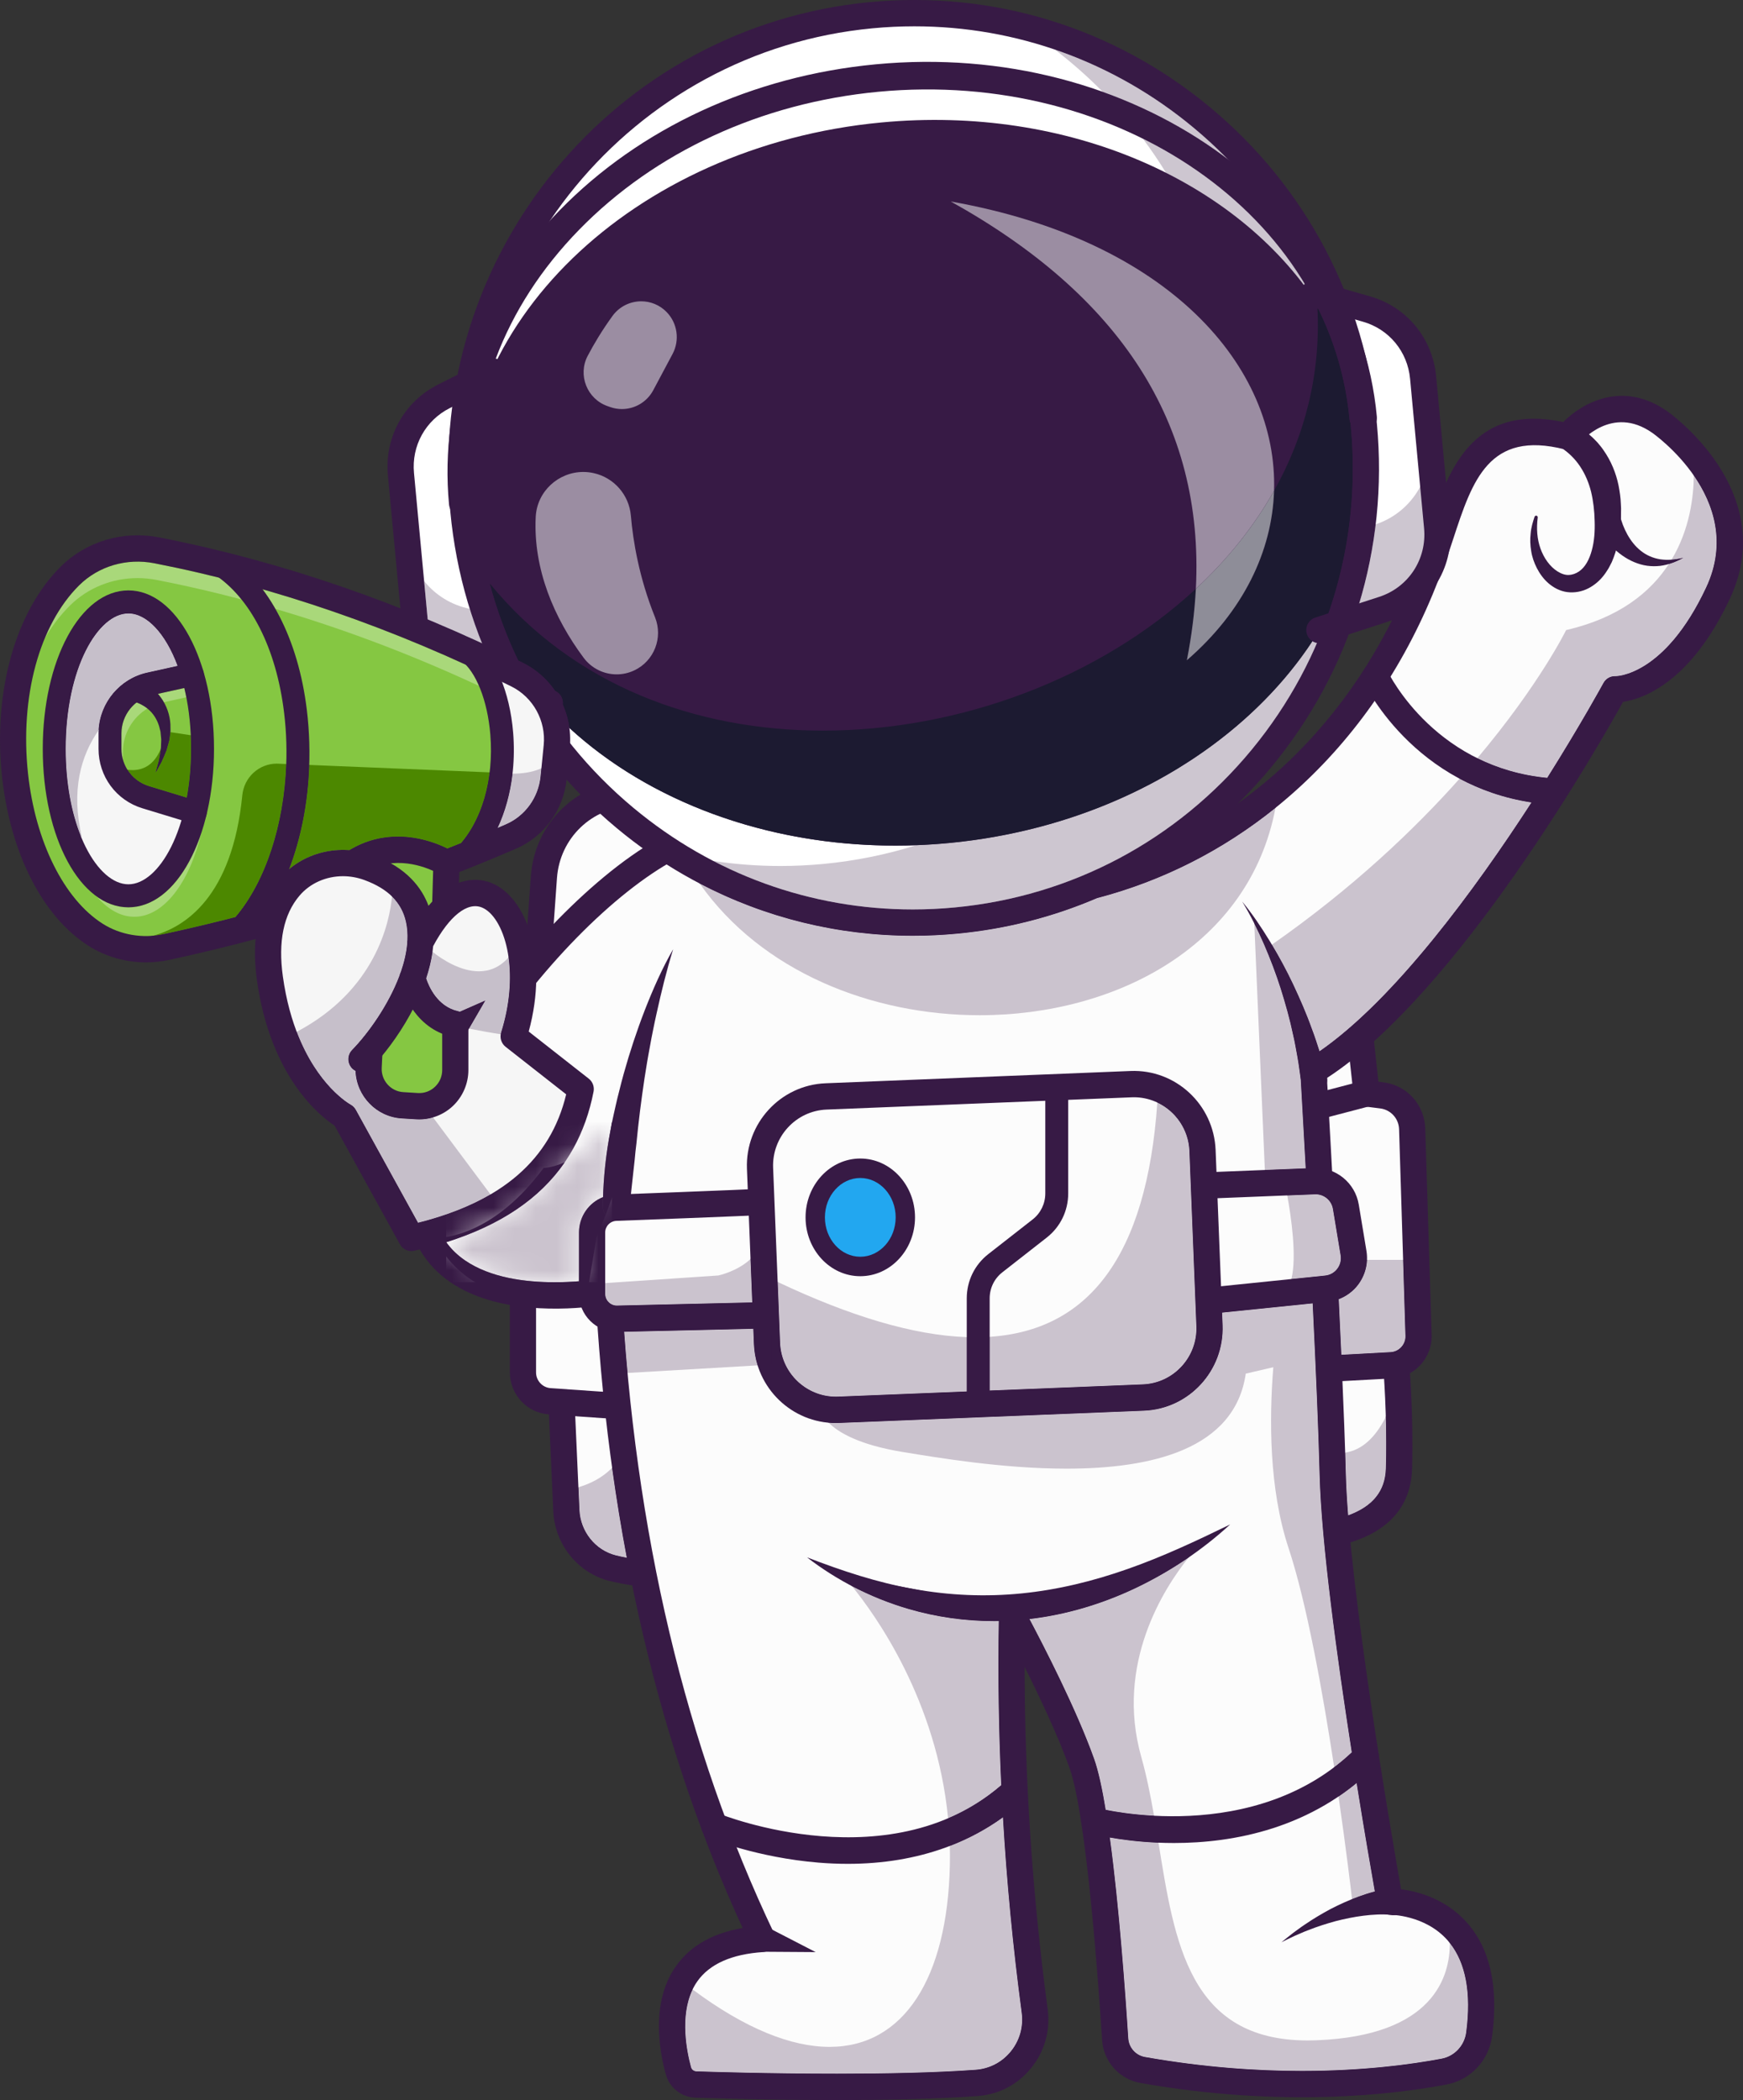 <svg width="83" height="100" viewBox="0 0 83 100" fill="none" xmlns="http://www.w3.org/2000/svg">
<rect x="0" y="0" width="83" height="100" fill="#333333" stroke="none"/>
<path d="M66.618 69.953C66.54 72.46 63.969 72.851 63.852 72.93C63.735 73.008 35.415 75.24 31.519 75.005C31.214 74.987 30.93 74.963 30.665 74.933C30.11 74.871 29.64 74.786 29.239 74.689C27.956 74.379 27.028 73.256 26.969 71.93L26.925 70.964L26.738 66.764L66.485 64.979C66.485 64.979 66.696 67.447 66.618 69.953Z" fill="#FCFCFC"/>
<path d="M32.279 75.649C31.956 75.649 31.687 75.643 31.481 75.631C30.554 75.575 29.728 75.457 29.024 75.282C27.517 74.905 26.416 73.538 26.346 71.958L26.116 66.793C26.101 66.447 26.367 66.154 26.711 66.138C27.049 66.122 27.346 66.391 27.361 66.736L27.591 71.902C27.637 72.932 28.35 73.822 29.325 74.065C29.954 74.223 30.705 74.329 31.556 74.38C35.258 74.604 61.956 72.543 63.689 72.321C63.729 72.308 63.771 72.296 63.821 72.282C65.247 71.879 65.958 71.111 65.995 69.934C66.07 67.495 65.867 65.056 65.865 65.032C65.835 64.687 66.09 64.384 66.432 64.354C66.778 64.326 67.078 64.581 67.107 64.925C67.115 65.027 67.319 67.459 67.24 69.973C67.203 71.19 66.637 72.788 64.158 73.489C64.124 73.498 64.097 73.505 64.079 73.511C64.081 73.511 64.086 73.509 64.093 73.507C63.873 73.585 63.199 73.639 59.347 73.945C56.21 74.194 52.492 74.472 49.146 74.71C42.923 75.152 35.262 75.649 32.279 75.649Z" fill="#371A45"/>
<path d="M32.662 37.697L29.391 37.775C27.57 37.818 26.079 39.247 25.949 41.074L25.312 50.022L24.902 61.597V65.353C24.902 66.076 25.46 66.676 26.178 66.726L29.805 66.977L66.255 65.012C66.998 64.972 67.573 64.343 67.55 63.595L67.246 53.754C67.221 52.938 66.608 52.262 65.802 52.16L65.073 52.069L64.474 46.576L45.621 45.201L42.59 41.096L32.662 37.697Z" fill="#FCFCFC"/>
<path d="M29.805 67.603C29.79 67.603 29.776 67.603 29.762 67.602L26.135 67.351C25.094 67.279 24.279 66.401 24.279 65.353V61.596C24.279 61.589 24.279 61.582 24.28 61.574L24.689 50C24.689 49.992 24.69 49.985 24.69 49.977L25.278 41.724C25.46 39.167 27.52 37.193 30.068 37.132L32.647 37.071C32.989 37.064 33.276 37.336 33.285 37.682C33.293 38.028 33.02 38.315 32.676 38.324L30.098 38.385C28.195 38.43 26.657 39.904 26.522 41.813L25.934 50.056L25.526 61.608V65.353C25.526 65.745 25.831 66.074 26.22 66.101L29.809 66.349L66.221 64.387C66.623 64.365 66.939 64.019 66.927 63.615L66.623 53.774C66.607 53.263 66.229 52.846 65.725 52.782L64.996 52.69C64.71 52.654 64.485 52.425 64.454 52.137L63.911 47.164L45.575 45.826C45.395 45.813 45.228 45.721 45.12 45.575L42.089 41.47C41.884 41.192 41.942 40.8 42.218 40.593C42.494 40.387 42.885 40.445 43.09 40.723L45.951 44.597L64.519 45.952C64.819 45.974 65.061 46.208 65.094 46.508L65.639 51.508L65.88 51.539C66.997 51.679 67.834 52.603 67.869 53.735L68.173 63.576C68.206 64.655 67.361 65.581 66.288 65.638L29.838 67.603C29.827 67.603 29.816 67.603 29.805 67.603Z" fill="#371A45"/>
<path d="M81.81 28.244C79.59 32.982 76.902 32.826 76.902 32.826C76.902 32.826 69.259 46.925 62.543 50.998C62.543 50.998 63.306 64.079 63.462 70.188C63.609 75.922 65.882 88.83 66.161 90.397C66.18 90.5 66.189 90.554 66.189 90.554C66.189 90.554 67.682 90.527 68.918 91.52C69.963 92.358 70.823 93.928 70.438 96.859C70.32 97.757 69.648 98.481 68.763 98.648C66.379 99.098 61.128 99.752 54.417 98.57C53.694 98.443 53.15 97.837 53.103 97.1C52.91 94.064 52.344 86.308 51.516 83.974C50.543 81.233 48.472 77.39 48.218 76.92C48.201 76.888 48.192 76.873 48.192 76.873C48.19 76.97 48.189 77.066 48.187 77.163C48.075 83.451 48.455 89.647 49.272 95.761C49.502 97.49 48.239 99.058 46.507 99.185C42.425 99.485 36.056 99.362 33.138 99.262C32.745 99.25 32.407 98.982 32.303 98.601C32.043 97.644 31.707 95.795 32.476 94.349C33.029 93.305 34.157 92.47 36.298 92.329C32.06 83.44 29.598 73.168 28.974 61.467C28.974 61.467 20.923 63.06 19.988 57.656C19.053 52.251 28.558 40.58 34.012 39.562C36.446 39.108 40.29 39.581 43.801 40.245C48.154 41.067 51.994 42.183 51.994 42.183C55.129 41.376 58.087 39.877 60.665 37.724C63.729 35.171 66.259 31.696 67.922 27.369C69.254 24.288 69.494 19.485 74.655 20.79C74.655 20.79 76.578 18.387 79.018 20.085C79.018 20.085 79.786 20.61 80.589 21.532V21.534C81.835 22.967 83.161 25.361 81.81 28.244Z" fill="#FCFCFC"/>
<path d="M28.973 60.841C29.111 60.841 29.246 60.887 29.357 60.973C29.499 61.085 29.586 61.253 29.596 61.434C30.209 72.931 32.653 83.234 36.859 92.058C36.949 92.246 36.94 92.466 36.835 92.645C36.731 92.825 36.545 92.941 36.338 92.954C34.845 93.053 33.793 93.52 33.209 94.344C32.283 95.652 32.687 97.641 32.903 98.436C32.935 98.551 33.038 98.632 33.16 98.636C34.017 98.666 41.68 98.911 46.461 98.561C47.124 98.512 47.72 98.2 48.14 97.681C48.56 97.161 48.742 96.509 48.654 95.844C47.809 89.515 47.444 83.127 47.569 76.86C47.574 76.576 47.769 76.332 48.043 76.264C48.317 76.196 48.602 76.322 48.738 76.57C48.832 76.743 51.059 80.826 52.103 83.763C52.953 86.157 53.521 93.86 53.725 97.061C53.754 97.508 54.083 97.875 54.524 97.953C61.071 99.107 66.183 98.498 68.648 98.032C69.266 97.915 69.737 97.411 69.82 96.777C70.076 94.829 69.778 93.355 68.934 92.396C67.861 91.177 66.204 91.176 66.197 91.18H66.192C65.891 91.18 65.63 90.964 65.576 90.665C65.47 90.082 62.994 76.292 62.839 70.204C62.685 64.175 61.928 51.165 61.921 51.035C61.907 50.802 62.023 50.581 62.221 50.461C68.718 46.522 76.279 32.665 76.354 32.526C76.47 32.313 76.694 32.186 76.938 32.2C76.938 32.2 79.259 32.218 81.246 27.977C83.217 23.771 78.714 20.634 78.668 20.603C76.771 19.284 75.3 20.986 75.139 21.184C74.986 21.372 74.737 21.456 74.503 21.397C70.9 20.486 70.115 22.877 69.206 25.647C68.989 26.307 68.765 26.99 68.499 27.607C65.52 35.351 59.561 40.884 52.149 42.789C52.041 42.817 51.928 42.815 51.821 42.784C51.697 42.748 39.371 39.199 34.126 40.178C31.73 40.625 28.184 43.442 25.092 47.354C21.975 51.297 20.213 55.298 20.602 57.548C20.788 58.621 21.288 59.426 22.132 60.01C24.539 61.675 28.811 60.861 28.854 60.853C28.893 60.845 28.933 60.841 28.973 60.841ZM39.845 100C36.545 100 33.629 99.906 33.117 99.889C32.447 99.866 31.878 99.415 31.701 98.767C31.374 97.566 31.002 95.299 32.194 93.618C32.871 92.661 33.935 92.055 35.364 91.808C31.396 83.192 29.052 73.236 28.39 62.192C26.953 62.373 23.646 62.577 21.428 61.044C20.308 60.27 19.617 59.166 19.374 57.763C18.913 55.097 20.686 50.914 24.116 46.574C26.717 43.283 30.653 39.552 33.898 38.946C39.154 37.964 50.434 41.087 52.002 41.533C58.947 39.689 64.532 34.454 67.341 27.144C67.344 27.136 67.347 27.128 67.351 27.12C67.596 26.552 67.803 25.922 68.022 25.254C68.915 22.536 70.019 19.17 74.439 20.096C75.375 19.155 77.291 18.122 79.373 19.569C79.423 19.603 84.793 23.347 82.374 28.51C80.494 32.523 78.215 33.283 77.286 33.423C76.132 35.505 69.416 47.293 63.187 51.333C63.312 53.512 63.946 64.699 64.085 70.172C64.222 75.537 66.272 87.434 66.718 89.964C67.462 90.059 68.825 90.391 69.855 91.552C70.958 92.794 71.362 94.608 71.056 96.941C70.902 98.113 70.027 99.046 68.878 99.263C66.331 99.745 61.05 100.375 54.309 99.188C53.299 99.01 52.547 98.168 52.481 97.141C52.324 94.685 51.749 86.493 50.929 84.185C50.393 82.677 49.508 80.806 48.791 79.377C48.796 84.777 49.164 90.249 49.889 95.678C50.024 96.688 49.746 97.68 49.107 98.471C48.469 99.261 47.562 99.737 46.552 99.81C44.575 99.956 42.119 100 39.845 100Z" fill="#371A45"/>
<path d="M23.485 17.69L21.136 18.875C19.76 19.569 18.949 21.041 19.093 22.581L19.76 29.704C19.924 31.456 21.277 32.858 23.015 33.076L26.179 33.472L23.485 17.69Z" fill="white"/>
<path d="M62.543 13.993L65.071 14.716C66.552 15.139 67.622 16.433 67.766 17.974L68.433 25.096C68.597 26.848 67.528 28.48 65.862 29.02L62.827 30.003L62.543 13.993Z" fill="white"/>
<path d="M22.95 30.628C22.091 30.231 21.23 29.853 20.366 29.494L20.196 27.669C20.733 28.337 21.494 28.815 22.368 28.99C22.541 29.545 22.735 30.091 22.95 30.628Z" fill="#CDC6D0"/>
<path d="M64.493 29.463L65.862 29.02C66.173 28.919 66.463 28.78 66.728 28.61L66.728 28.61C66.463 28.78 66.173 28.919 65.861 29.02L64.493 29.463Z" fill="#BB96D0"/>
<path d="M66.728 28.61L66.729 28.609C66.921 28.485 67.101 28.345 67.266 28.189C67.101 28.345 66.921 28.486 66.728 28.61Z" fill="#371A45"/>
<path d="M64.493 29.463C64.986 28.009 65.327 26.503 65.51 24.968C67.161 24.419 68.216 22.796 68.053 21.053L68.432 25.096C68.543 26.283 68.089 27.415 67.266 28.19C67.101 28.345 66.921 28.485 66.728 28.61C66.463 28.78 66.173 28.919 65.862 29.02L64.493 29.463Z" fill="#CDC6D0"/>
<path d="M64.946 20.25C66.061 32.155 57.366 42.714 45.524 43.835C33.683 44.956 23.18 36.214 22.065 24.309C20.95 12.404 29.645 1.845 41.487 0.724C53.328 -0.397 63.831 8.345 64.946 20.25Z" fill="white"/>
<path d="M43.47 43.306C43.469 43.306 43.469 43.306 43.468 43.306C40.136 43.306 36.896 42.513 33.966 40.997C35.011 41.156 36.077 41.237 37.159 41.237C37.835 41.237 38.517 41.205 39.204 41.14C40.739 40.995 42.221 40.691 43.636 40.246C44.147 40.227 44.662 40.193 45.179 40.144C53.346 39.37 60.103 35.045 63.219 29.327C62.41 31.613 61.199 33.762 59.614 35.687C56.052 40.013 51.028 42.685 45.466 43.211C44.798 43.275 44.133 43.306 43.47 43.306ZM62.419 14.02C60.748 11.642 58.37 9.659 55.524 8.227C55.181 7.668 54.813 7.127 54.423 6.604C57.88 8.32 60.687 10.891 62.419 14.02ZM58.435 7.554C56.687 6.23 54.685 5.151 52.507 4.371C51.796 3.648 51.036 2.977 50.233 2.361C52.612 3.174 54.848 4.426 56.842 6.085C57.401 6.55 57.932 7.041 58.435 7.554Z" fill="#CDC6D0"/>
<path d="M65.013 20.957C65.9 30.432 57.021 39.023 45.179 40.144C34.382 41.166 24.851 35.627 22.583 27.457C22.362 26.668 22.21 25.853 22.131 25.016C21.244 15.541 30.123 6.953 41.965 5.832C50.864 4.99 58.901 8.604 62.724 14.472L62.725 14.474C63.99 16.416 64.792 18.604 65.013 20.957Z" fill="#371A45"/>
<path d="M42.622 40.265C36.461 40.265 30.895 38.138 27.114 34.664C27.062 34.277 26.954 33.903 26.798 33.551C26.798 33.55 26.798 33.55 26.798 33.55C26.832 33.27 26.678 33.011 26.435 32.901C26.053 32.343 25.532 31.877 24.906 31.566C24.829 31.528 24.753 31.49 24.676 31.452C24.111 30.278 23.655 29.049 23.316 27.777C27.3 32.657 33.178 34.791 39.186 34.791C45.703 34.791 52.372 32.281 56.946 28.038C56.89 29.136 56.748 30.269 56.518 31.439C59.199 29.118 60.577 26.26 60.669 23.371C62.125 20.778 62.901 17.83 62.733 14.618C63.556 16.269 64.085 18.063 64.263 19.962C64.269 20.029 64.286 20.093 64.311 20.153C64.316 20.205 64.321 20.257 64.326 20.308C64.616 23.412 64.23 26.476 63.22 29.327C60.103 35.045 53.346 39.37 45.179 40.144C44.662 40.193 44.147 40.227 43.636 40.246C43.297 40.259 42.958 40.265 42.622 40.265Z" fill="#1C1A31"/>
<path d="M43.543 1.253C42.88 1.253 42.214 1.284 41.545 1.348C30.065 2.435 21.605 12.709 22.685 24.251C23.209 29.842 25.867 34.893 30.17 38.474C33.955 41.625 38.615 43.306 43.468 43.306C44.131 43.306 44.797 43.275 45.466 43.211C51.027 42.685 56.051 40.013 59.614 35.687C63.176 31.361 64.849 25.9 64.326 20.308C63.802 14.717 61.144 9.666 56.841 6.085C53.056 2.934 48.395 1.253 43.543 1.253ZM43.466 44.559C38.324 44.559 33.386 42.778 29.375 39.439C24.816 35.645 21.999 30.292 21.444 24.368C20.299 12.138 29.264 1.252 41.428 0.1C47.321 -0.457 53.077 1.325 57.636 5.12C62.195 8.914 65.012 14.267 65.567 20.191C66.121 26.116 64.348 31.902 60.574 36.486C56.8 41.07 51.475 43.901 45.583 44.459C44.874 44.526 44.168 44.559 43.466 44.559Z" fill="#371A45"/>
<path d="M22.031 24.616C21.698 24.616 21.413 24.361 21.382 24.021C20.908 18.96 22.775 13.99 26.639 10.026C30.474 6.092 35.825 3.619 41.706 3.062C53.882 1.909 64.589 9.435 65.564 19.838C65.597 20.199 65.334 20.52 64.975 20.554C64.617 20.588 64.297 20.323 64.263 19.962C63.356 10.279 53.296 3.286 41.828 4.37C36.255 4.898 31.192 7.233 27.572 10.946C23.982 14.629 22.245 19.229 22.683 23.898C22.716 24.259 22.453 24.579 22.093 24.613C22.073 24.615 22.052 24.616 22.031 24.616Z" fill="#371A45"/>
<path d="M26.18 34.099C26.154 34.099 26.128 34.097 26.102 34.094L22.937 33.698C20.894 33.441 19.332 31.823 19.14 29.762L18.472 22.64C18.303 20.828 19.239 19.13 20.856 18.314L23.206 17.13C23.513 16.974 23.888 17.1 24.042 17.409C24.196 17.719 24.072 18.095 23.764 18.25L21.415 19.435C20.261 20.017 19.592 21.229 19.714 22.522L20.381 29.645C20.518 31.116 21.633 32.271 23.092 32.454L26.256 32.851C26.598 32.893 26.84 33.207 26.797 33.55C26.758 33.867 26.49 34.099 26.18 34.099Z" fill="#371A45"/>
<path d="M62.827 30.63C62.563 30.63 62.319 30.461 62.234 30.195C62.128 29.866 62.308 29.513 62.636 29.407L65.671 28.423C67.07 27.97 67.951 26.626 67.813 25.155L67.146 18.032C67.025 16.739 66.144 15.674 64.901 15.319L62.373 14.596C62.042 14.501 61.85 14.155 61.944 13.821C62.038 13.488 62.382 13.295 62.714 13.39L65.242 14.113C66.983 14.611 68.217 16.103 68.387 17.915L69.054 25.037C69.247 27.098 68.013 28.981 66.053 29.616L63.018 30.6C62.955 30.62 62.89 30.63 62.827 30.63Z" fill="#371A45"/>
<path d="M56.946 28.038C57.351 20.111 53.276 14.041 45.275 9.595C55.676 11.436 60.856 17.467 60.669 23.37C59.702 25.091 58.434 26.657 56.946 28.038Z" fill="#9B8DA2"/>
<path d="M56.518 31.439C56.747 30.269 56.889 29.136 56.946 28.038C58.434 26.657 59.702 25.091 60.669 23.37C60.577 26.259 59.199 29.118 56.518 31.439Z" fill="#8E8D98"/>
<path d="M29.365 32.112C28.762 32.112 28.173 31.833 27.792 31.322C26.382 29.429 25.388 27.097 25.51 24.618C25.571 23.388 26.601 22.474 27.774 22.474C27.936 22.474 28.1 22.491 28.266 22.528C29.234 22.741 29.956 23.561 30.041 24.554C30.144 25.757 30.43 27.504 31.192 29.395C31.583 30.367 31.148 31.477 30.204 31.923C29.934 32.05 29.648 32.112 29.365 32.112Z" fill="#9B8DA2"/>
<path d="M29.614 19.479C29.428 19.479 29.24 19.448 29.055 19.383L28.928 19.338C27.955 18.995 27.503 17.863 27.985 16.946C28.275 16.393 28.66 15.745 29.162 15.051C29.497 14.587 30.015 14.348 30.535 14.348C30.971 14.348 31.41 14.516 31.745 14.86C32.262 15.392 32.376 16.199 32.027 16.855L31.108 18.58C30.806 19.146 30.224 19.479 29.614 19.479Z" fill="#9B8DA2"/>
<path d="M26.511 35.541L26.459 36.068L26.364 37.029C26.243 38.263 25.47 39.341 24.337 39.831C23.611 40.146 22.882 40.45 22.151 40.743C18.634 42.156 15.053 43.328 11.415 44.268C10.258 44.567 9.096 44.843 7.929 45.095C7.285 45.234 6.623 45.236 5.991 45.098C5.486 44.992 5 44.797 4.555 44.515C0.062 41.664 -0.89 31.616 3.326 27.43C4.411 26.353 5.967 25.914 7.465 26.207C8.473 26.404 9.478 26.625 10.477 26.873C14.486 27.863 18.417 29.251 22.277 31.008L22.279 31.01C23.066 31.366 23.849 31.738 24.63 32.127C25.901 32.76 26.651 34.121 26.511 35.541Z" fill="#85C742"/>
<path d="M22.811 32.663C22.634 32.581 22.456 32.5 22.279 32.42L22.277 32.418C19.267 31.048 16.214 29.902 13.114 28.994C12.925 28.663 12.722 28.352 12.505 28.062C15.743 28.988 18.978 30.188 22.181 31.653C22.419 31.901 22.632 32.247 22.811 32.663ZM2.131 30.398C2.544 29.402 3.093 28.542 3.764 27.877C4.502 27.143 5.505 26.744 6.551 26.744C6.814 26.744 7.081 26.77 7.346 26.821C8.374 27.022 9.403 27.251 10.433 27.508C10.818 27.792 11.174 28.14 11.499 28.544C11.159 28.454 10.818 28.367 10.477 28.283C9.478 28.035 8.473 27.814 7.465 27.617C7.161 27.557 6.855 27.528 6.551 27.528C5.355 27.528 4.191 27.981 3.326 28.84C2.867 29.296 2.47 29.821 2.131 30.398Z" fill="white" fill-opacity="0.3"/>
<path d="M26.511 35.541L26.364 37.029C26.243 38.263 25.47 39.341 24.337 39.831C23.611 40.146 22.882 40.45 22.151 40.743C24.826 37.992 24.145 32.392 22.279 31.01C23.066 31.366 23.849 31.738 24.63 32.127C25.901 32.76 26.651 34.121 26.511 35.541Z" fill="#F6F6F6"/>
<path d="M4.888 43.985C5.73 44.52 6.791 44.701 7.799 44.483C13.4 43.272 18.881 41.513 24.091 39.256C25.011 38.858 25.645 37.981 25.744 36.967L25.891 35.479C26.005 34.324 25.387 33.203 24.353 32.689C18.753 29.904 13.031 27.93 7.346 26.821C6.028 26.564 4.688 26.959 3.764 27.877C1.872 29.755 0.941 33.187 1.334 36.833C1.684 40.076 3.046 42.816 4.888 43.985ZM6.956 45.826C5.987 45.826 5.03 45.557 4.223 45.045C2.034 43.656 0.491 40.637 0.095 36.968C-0.338 32.951 0.732 29.125 2.888 26.985C4.105 25.776 5.861 25.255 7.584 25.591C13.378 26.721 19.206 28.731 24.906 31.566C26.402 32.31 27.296 33.932 27.132 35.603L26.985 37.09C26.84 38.557 25.92 39.829 24.584 40.408C19.3 42.696 13.741 44.48 8.061 45.708C7.696 45.787 7.325 45.826 6.956 45.826Z" fill="#371A45"/>
<path d="M11.415 44.817C11.281 44.817 11.147 44.768 11.041 44.668C10.822 44.461 10.811 44.114 11.017 43.893C12.989 41.78 13.997 37.775 13.527 33.927C13.155 30.874 11.935 28.471 10.181 27.333C9.928 27.169 9.855 26.829 10.019 26.575C10.182 26.32 10.519 26.248 10.773 26.412C12.799 27.726 14.198 30.417 14.61 33.794C15.125 38.011 14.027 42.27 11.812 44.644C11.705 44.759 11.56 44.817 11.415 44.817Z" fill="#371A45"/>
<path d="M16.794 41.127C18.976 39.663 21.26 41.096 21.26 41.096L21.199 43.203L20.092 43.896L16.794 41.127Z" fill="#85C742"/>
<path d="M9.645 35.659C9.645 39.524 8.064 42.657 6.114 42.657C4.163 42.657 2.582 39.524 2.582 35.659C2.582 31.795 4.163 28.662 6.114 28.662C8.064 28.662 9.645 31.795 9.645 35.659Z" fill="#F6F6F6"/>
<path d="M6.397 43.655C5.745 43.655 5.134 43.305 4.61 42.693C5.073 43.024 5.58 43.205 6.114 43.205C7.601 43.205 8.878 41.804 9.589 39.66C9.022 42.022 7.806 43.655 6.397 43.655Z" fill="white" fill-opacity="0.3"/>
<path d="M22.151 41.292C22.014 41.292 21.876 41.24 21.77 41.136C21.555 40.924 21.551 40.577 21.762 40.361C22.933 39.155 23.527 37.139 23.348 34.969C23.215 33.357 22.667 31.975 21.951 31.448C21.709 31.27 21.655 30.927 21.834 30.682C22.011 30.438 22.352 30.385 22.596 30.564C23.57 31.281 24.275 32.934 24.435 34.879C24.639 37.361 23.931 39.697 22.541 41.127C22.435 41.237 22.293 41.292 22.151 41.292Z" fill="#371A45"/>
<path d="M9.159 32.116L7.122 32.566C6.021 32.809 5.237 33.789 5.237 34.922V35.657C5.237 36.72 5.929 37.657 6.941 37.965L9.3 38.683L9.159 32.116Z" fill="#85C742"/>
<path d="M5.852 36.167C5.807 36.005 5.782 35.833 5.782 35.657V34.922C5.782 34.336 6.062 33.796 6.503 33.45C6.555 33.469 6.606 33.492 6.658 33.514C6.784 33.577 6.911 33.648 7.02 33.739C6.311 34.166 5.852 34.943 5.852 35.81V36.167ZM7.805 33.439C7.762 33.364 7.715 33.291 7.664 33.221C7.62 33.157 7.572 33.097 7.521 33.039L8.777 32.762C8.811 32.905 8.843 33.052 8.873 33.203L7.805 33.439Z" fill="white" fill-opacity="0.3"/>
<path d="M6.114 29.21C4.671 29.21 3.127 31.802 3.127 35.659C3.127 39.517 4.671 42.109 6.114 42.109C7.556 42.109 9.1 39.517 9.1 35.659C9.1 31.802 7.556 29.21 6.114 29.21ZM6.114 43.205C3.827 43.205 2.036 39.891 2.036 35.659C2.036 31.428 3.827 28.114 6.114 28.114C8.4 28.114 10.191 31.428 10.191 35.659C10.191 39.891 8.4 43.205 6.114 43.205Z" fill="#371A45"/>
<path d="M9.3 39.232C9.248 39.232 9.195 39.224 9.142 39.208L6.784 38.49C5.532 38.11 4.692 36.971 4.692 35.657V34.922C4.692 33.543 5.665 32.327 7.005 32.031L9.043 31.581C9.338 31.515 9.628 31.703 9.692 31.999C9.757 32.294 9.571 32.587 9.277 32.652L7.239 33.102C6.395 33.288 5.783 34.054 5.783 34.922V35.657C5.783 36.484 6.312 37.201 7.1 37.441L9.458 38.158C9.746 38.246 9.909 38.552 9.822 38.842C9.751 39.079 9.534 39.232 9.3 39.232Z" fill="#371A45"/>
<path d="M6.546 32.33C6.593 32.346 6.621 32.36 6.65 32.373C6.68 32.387 6.709 32.401 6.735 32.416C6.789 32.445 6.843 32.474 6.892 32.507C6.994 32.568 7.088 32.64 7.181 32.711C7.361 32.863 7.529 33.028 7.664 33.221C7.941 33.6 8.091 34.056 8.115 34.492C8.117 34.602 8.12 34.71 8.119 34.817L8.077 35.132C8.068 35.237 8.038 35.336 8.01 35.435L7.927 35.73C7.848 35.917 7.775 36.104 7.691 36.283L7.406 36.801L7.563 36.236C7.602 36.047 7.629 35.855 7.661 35.669L7.672 35.386C7.677 35.292 7.683 35.2 7.668 35.109L7.642 34.839L7.577 34.583C7.476 34.25 7.294 33.97 7.053 33.768C6.936 33.663 6.797 33.584 6.658 33.514C6.586 33.483 6.515 33.451 6.442 33.429C6.405 33.416 6.369 33.408 6.334 33.399C6.316 33.394 6.299 33.39 6.283 33.388C6.267 33.385 6.249 33.382 6.25 33.384L6.546 32.33Z" fill="#371A45"/>
<path d="M21.199 43.83C21.193 43.83 21.186 43.83 21.18 43.83C20.836 43.819 20.566 43.531 20.576 43.185L20.625 41.47C20.006 41.186 18.545 40.706 17.14 41.648C16.853 41.84 16.466 41.763 16.276 41.475C16.084 41.187 16.162 40.798 16.448 40.606C18.936 38.937 21.483 40.497 21.59 40.565C21.778 40.683 21.889 40.892 21.883 41.115L21.822 43.221C21.811 43.561 21.535 43.83 21.199 43.83Z" fill="#371A45"/>
<path d="M3.9 39.875C3.9 39.875 3.883 39.86 3.853 39.828C3.413 38.743 3.127 37.318 3.127 35.659C3.127 31.802 4.671 29.21 6.114 29.21C6.977 29.21 7.876 30.138 8.459 31.709L7.005 32.03C5.714 32.316 4.763 33.455 4.696 34.772C3.849 35.985 3.372 37.643 3.9 39.875Z" fill="#C6BFCA"/>
<path d="M3.853 39.828C3.486 39.441 1.159 36.63 3.898 30.212C3.898 30.212 4.75 28.73 6.041 28.73C6.9 28.73 7.953 29.387 9.077 31.574C9.066 31.576 9.054 31.578 9.042 31.581L8.459 31.709C7.876 30.138 6.977 29.21 6.114 29.21C4.671 29.21 3.127 31.802 3.127 35.659C3.127 37.318 3.413 38.743 3.853 39.828Z" fill="#371A45"/>
<path d="M4.696 34.772C4.763 33.455 5.713 32.316 7.005 32.031L8.459 31.709L9.042 31.581C9.054 31.578 9.066 31.576 9.077 31.574C9.112 31.642 9.147 31.711 9.182 31.782C9.182 31.782 8.222 32.017 7.104 32.652C7.036 32.601 6.966 32.551 6.892 32.507C6.843 32.474 6.789 32.445 6.735 32.416C6.709 32.401 6.68 32.387 6.65 32.373C6.621 32.36 6.593 32.346 6.546 32.33L6.313 33.159C5.732 33.578 5.159 34.108 4.696 34.772Z" fill="#371A45"/>
<path d="M6.313 33.159L6.546 32.329C6.593 32.346 6.621 32.36 6.65 32.373C6.68 32.387 6.709 32.401 6.735 32.416C6.789 32.445 6.843 32.474 6.892 32.506C6.966 32.551 7.036 32.601 7.104 32.652C6.845 32.799 6.578 32.967 6.313 33.159Z" fill="#371A45"/>
<path d="M7.288 44.559C8.802 44.149 11.06 42.717 11.538 37.87C11.623 37.014 12.332 36.363 13.179 36.363C13.202 36.363 13.225 36.364 13.247 36.365L13.632 36.381C13.53 39.262 12.65 41.985 11.214 43.673C10.081 43.965 8.943 44.235 7.799 44.483C7.629 44.519 7.459 44.545 7.288 44.559ZM13.766 41.388C14.335 39.899 14.668 38.195 14.726 36.425L23.316 36.779C23.154 38.112 22.682 39.297 21.955 40.148C21.738 40.235 21.52 40.322 21.302 40.407C20.87 40.192 19.998 39.838 18.947 39.838C18.234 39.838 17.438 40.001 16.642 40.482C16.54 40.474 16.437 40.471 16.335 40.471C15.393 40.471 14.479 40.791 13.766 41.388Z" fill="#4C8800"/>
<path d="M6.947 45.201C6.625 45.201 6.304 45.167 5.991 45.098L5.882 44.705C5.882 44.705 5.977 44.717 6.143 44.717C6.393 44.717 6.802 44.69 7.287 44.559C7.459 44.545 7.629 44.519 7.799 44.483C8.942 44.235 10.081 43.965 11.213 43.673C11.149 43.748 11.084 43.822 11.017 43.894C10.885 44.035 10.842 44.228 10.886 44.403C9.904 44.651 8.918 44.882 7.929 45.095C7.605 45.165 7.275 45.201 6.947 45.201ZM21.628 40.59C21.615 40.582 21.603 40.573 21.59 40.565C21.57 40.552 21.469 40.49 21.302 40.407C21.52 40.322 21.738 40.235 21.955 40.148C21.892 40.221 21.828 40.292 21.761 40.361C21.696 40.427 21.652 40.507 21.628 40.59Z" fill="#371A45"/>
<path d="M10.886 44.403C10.842 44.228 10.885 44.035 11.017 43.894C11.084 43.822 11.149 43.748 11.214 43.673C12.65 41.985 13.53 39.262 13.632 36.381L14.726 36.425C14.668 38.195 14.335 39.899 13.766 41.388C13.601 41.526 13.447 41.68 13.305 41.847C12.788 42.46 12.442 43.194 12.27 44.042C11.985 44.119 11.7 44.194 11.415 44.268C11.239 44.314 11.062 44.358 10.886 44.403Z" fill="#371A45"/>
<path d="M23.694 39.428C24.056 38.652 24.298 37.774 24.406 36.84C24.415 36.84 24.424 36.84 24.434 36.84C24.815 36.84 25.327 36.791 25.782 36.584L25.744 36.967C25.645 37.981 25.011 38.858 24.091 39.256C23.959 39.314 23.826 39.371 23.694 39.428Z" fill="#C6BFCA"/>
<path d="M23.194 40.317C23.38 40.04 23.546 39.742 23.693 39.428C23.826 39.371 23.958 39.314 24.09 39.256C25.011 38.858 25.645 37.981 25.744 36.967L25.782 36.584C26.036 36.468 26.273 36.302 26.459 36.068L26.364 37.029C26.243 38.263 25.47 39.341 24.337 39.831C23.957 39.996 23.576 40.158 23.194 40.317Z" fill="#371A45"/>
<path d="M21.84 40.867C21.797 40.758 21.724 40.661 21.628 40.59C21.652 40.507 21.696 40.427 21.761 40.361C21.828 40.292 21.893 40.221 21.955 40.148C22.682 39.297 23.154 38.112 23.316 36.779L23.86 36.802C23.86 36.802 24.082 36.838 24.406 36.84C24.298 37.774 24.056 38.652 23.694 39.428C23.547 39.742 23.38 40.04 23.194 40.317C22.847 40.462 22.499 40.604 22.151 40.743C22.047 40.785 21.944 40.826 21.84 40.867Z" fill="#371A45"/>
<path d="M21.258 41.096C21.21 41.066 20.227 40.468 18.949 40.468C18.543 40.468 18.108 40.529 17.663 40.687C17.327 40.575 16.984 40.507 16.643 40.482C17.439 40.001 18.234 39.838 18.947 39.838C19.998 39.838 20.87 40.192 21.302 40.407C21.469 40.49 21.571 40.552 21.59 40.565C21.603 40.573 21.616 40.581 21.628 40.59C21.724 40.661 21.797 40.758 21.84 40.867C21.647 40.944 21.453 41.02 21.258 41.096Z" fill="#371A45"/>
<path d="M27.653 51.859C27.159 54.397 25.78 56.177 23.737 57.385C22.561 58.083 21.163 58.593 19.589 58.948L16.396 53.152C16.396 53.152 15.898 52.884 15.27 52.204C15.212 52.143 15.155 52.077 15.094 52.008C14.589 51.422 14.023 50.578 13.568 49.409C13.261 48.62 13.004 47.681 12.85 46.572C12.552 44.425 13.077 43.085 13.78 42.252C14.704 41.158 16.236 40.825 17.576 41.32C18.975 41.837 19.68 42.69 19.924 43.688C20.018 44.064 20.044 44.464 20.016 44.873C22.709 39.678 26.148 43.961 24.459 49.353L27.653 51.859Z" fill="#F6F6F6"/>
<path d="M19.64 46.576C19.64 46.576 20.044 48.4 21.68 48.766V50.952C21.68 51.946 20.846 52.735 19.859 52.673L19.162 52.63C18.225 52.572 17.509 51.768 17.554 50.826L17.592 50.022L19.64 46.576Z" fill="#85C742"/>
<path d="M16.332 41.723C15.532 41.723 14.767 42.052 14.255 42.658C13.504 43.548 13.239 44.836 13.468 46.486C14.111 51.119 16.588 52.543 16.693 52.601C16.796 52.658 16.885 52.745 16.941 52.848L19.906 58.228C23.902 57.221 26.216 55.215 26.961 52.111L24.076 49.847C23.871 49.686 23.787 49.414 23.864 49.165C24.82 46.112 23.979 43.642 22.955 43.216C22.262 42.927 21.397 43.614 20.626 45.055C20.419 47.275 18.867 49.635 17.659 50.875C17.418 51.122 17.023 51.126 16.777 50.884C16.531 50.642 16.527 50.245 16.768 49.998C17.81 48.928 19.245 46.785 19.393 44.904C19.391 44.858 19.394 44.811 19.402 44.764C19.416 44.463 19.394 44.17 19.332 43.89C19.126 42.97 18.481 42.322 17.361 41.909C17.023 41.784 16.674 41.723 16.332 41.723ZM19.589 59.575C19.367 59.575 19.156 59.454 19.044 59.252L15.931 53.6C15.261 53.163 12.878 51.305 12.233 46.659C11.953 44.64 12.313 43.021 13.305 41.847C14.373 40.583 16.175 40.135 17.792 40.732C19.379 41.319 20.092 42.289 20.405 43.133C21.695 41.599 22.902 41.838 23.432 42.058C25.055 42.734 26.134 45.593 25.177 49.121L28.037 51.365C28.222 51.511 28.31 51.748 28.265 51.98C27.491 55.954 24.698 58.434 19.727 59.559C19.681 59.57 19.635 59.575 19.589 59.575Z" fill="#371A45"/>
<path d="M19.964 53.303C19.916 53.303 19.869 53.302 19.821 53.299L19.124 53.256C17.854 53.177 16.871 52.074 16.932 50.796L16.97 49.992C16.986 49.647 17.276 49.381 17.622 49.396C17.966 49.413 18.232 49.707 18.215 50.052L18.177 50.856C18.148 51.453 18.608 51.968 19.2 52.005L19.898 52.048C20.202 52.066 20.491 51.962 20.713 51.752C20.935 51.542 21.057 51.258 21.057 50.952V49.225C19.463 48.576 19.05 46.795 19.032 46.713C18.957 46.375 19.169 46.04 19.505 45.965C19.84 45.89 20.172 46.101 20.248 46.438C20.263 46.503 20.6 47.882 21.816 48.154C22.101 48.218 22.304 48.472 22.304 48.766V50.952C22.304 51.598 22.035 52.223 21.567 52.665C21.134 53.075 20.556 53.303 19.964 53.303Z" fill="#371A45"/>
<path d="M21.266 48.454L23.109 47.643L22.095 49.39L21.266 48.454Z" fill="#371A45"/>
<path d="M8.897 37.988L7.1 37.441C6.659 37.307 6.299 37.023 6.067 36.654C6.144 36.664 6.225 36.671 6.308 36.671C6.784 36.671 7.33 36.461 7.662 35.648L7.661 35.669C7.629 35.855 7.603 36.047 7.563 36.236L7.406 36.801L7.691 36.283C7.775 36.104 7.848 35.917 7.927 35.73L8.01 35.435C8.038 35.336 8.068 35.237 8.077 35.132L8.113 34.864L9.086 35.011C9.095 35.223 9.1 35.439 9.1 35.659C9.1 36.5 9.027 37.281 8.897 37.988Z" fill="#4C8800"/>
<path d="M9.323 38.117L8.897 37.988C9.027 37.281 9.1 36.5 9.1 35.659C9.1 35.439 9.095 35.223 9.085 35.011L9.634 35.094L9.323 38.117Z" fill="#371A45"/>
<path d="M9.242 38.91L6.942 37.966L5.363 36.427C5.363 36.427 5.667 36.599 6.067 36.654C6.299 37.023 6.659 37.307 7.1 37.441L8.897 37.988L9.323 38.117L9.242 38.91Z" fill="#371A45"/>
<path d="M7.406 36.801L7.563 36.236C7.602 36.047 7.629 35.855 7.661 35.669L7.662 35.648C7.753 35.423 7.828 35.153 7.881 34.829L8.113 34.864L8.077 35.132C8.068 35.237 8.038 35.336 8.01 35.435L7.927 35.73C7.848 35.917 7.775 36.104 7.691 36.283L7.406 36.801Z" fill="#371A45"/>
<path d="M19.906 58.228L16.942 52.848C16.885 52.745 16.796 52.658 16.693 52.601C16.612 52.556 15.101 51.688 14.128 49.134C17.884 47.15 18.551 43.924 18.667 42.687C19.006 43.021 19.227 43.42 19.332 43.89C19.394 44.17 19.416 44.463 19.402 44.764C19.394 44.811 19.391 44.858 19.393 44.904C19.358 45.356 19.248 45.824 19.087 46.287C19.062 46.337 19.043 46.389 19.031 46.444C18.506 47.854 17.532 49.214 16.768 49.998C16.527 50.245 16.531 50.642 16.777 50.884C16.824 50.93 16.876 50.967 16.931 50.995C16.974 52.186 17.92 53.181 19.124 53.255L19.821 53.299C19.869 53.301 19.916 53.303 19.963 53.303C20.187 53.303 20.408 53.27 20.62 53.208L23.358 56.877C22.393 57.442 21.244 57.891 19.906 58.228Z" fill="#C6BFCA"/>
<path d="M19.589 58.948L16.396 53.152C16.396 53.152 15.898 52.884 15.27 52.204C15.212 52.143 15.155 52.077 15.094 52.008C14.589 51.422 14.023 50.578 13.568 49.409C13.762 49.321 13.949 49.228 14.128 49.134C15.101 51.688 16.612 52.556 16.694 52.601C16.796 52.658 16.885 52.745 16.942 52.848L19.906 58.228C21.244 57.891 22.393 57.442 23.359 56.877L23.737 57.385C22.561 58.083 21.163 58.593 19.589 58.948ZM16.931 50.995C16.876 50.967 16.824 50.93 16.777 50.884C16.532 50.642 16.527 50.245 16.768 49.998C17.532 49.214 18.506 47.854 19.031 46.444C19.012 46.53 19.012 46.621 19.032 46.713C19.037 46.736 19.072 46.886 19.152 47.106C18.876 47.644 18.522 48.241 18.079 48.922C17.969 49.092 17.859 49.256 17.747 49.415C17.707 49.405 17.666 49.398 17.622 49.396C17.613 49.396 17.603 49.395 17.593 49.395C17.26 49.395 16.986 49.656 16.97 49.992L16.932 50.796C16.928 50.863 16.928 50.929 16.931 50.995ZM19.087 46.288C19.248 45.824 19.358 45.356 19.394 44.904C19.391 44.858 19.394 44.811 19.402 44.764C19.416 44.463 19.395 44.17 19.332 43.89C19.227 43.42 19.006 43.021 18.667 42.688C18.697 42.369 18.69 42.183 18.69 42.183L19.924 43.688C19.994 44.15 19.991 44.612 19.895 45.114C19.844 45.38 19.768 45.656 19.663 45.95C19.656 45.95 19.648 45.95 19.641 45.95C19.596 45.95 19.55 45.955 19.505 45.965C19.317 46.007 19.169 46.129 19.087 46.288Z" fill="#371A45"/>
<path d="M19.963 53.303C19.916 53.303 19.868 53.302 19.821 53.299L19.124 53.256C17.92 53.181 16.974 52.186 16.931 50.995C16.928 50.929 16.928 50.863 16.932 50.796L16.97 49.992C16.986 49.656 17.26 49.396 17.593 49.396C17.603 49.396 17.613 49.396 17.622 49.396C17.665 49.398 17.707 49.405 17.747 49.415C17.725 49.447 17.703 49.478 17.68 49.51C17.493 49.773 17.306 50.019 17.121 50.249L17.554 50.825L18.137 52.204L20.209 52.658L20.62 53.208C20.408 53.271 20.187 53.303 19.963 53.303ZM19.152 47.106C19.072 46.886 19.037 46.736 19.032 46.713C19.011 46.621 19.012 46.53 19.031 46.444C19.043 46.389 19.062 46.337 19.087 46.288C19.169 46.129 19.317 46.007 19.504 45.965C19.55 45.955 19.596 45.95 19.641 45.95C19.648 45.95 19.656 45.95 19.663 45.95C19.537 46.306 19.368 46.688 19.152 47.106Z" fill="#371A45"/>
<path d="M23.845 49.248C23.491 49.197 22.859 49.086 22.332 48.981L23.109 47.643L21.895 48.177C21.869 48.168 21.843 48.16 21.815 48.154C20.821 47.931 20.415 46.969 20.291 46.59C20.431 46.169 20.535 45.744 20.595 45.322C21.078 45.708 21.939 46.252 22.802 46.252C23.296 46.252 23.792 46.074 24.218 45.586C24.358 46.581 24.287 47.816 23.864 49.165C23.856 49.193 23.849 49.22 23.845 49.248Z" fill="#C6BFCA"/>
<path d="M24.098 49.277C24.06 49.277 23.97 49.267 23.845 49.248C23.849 49.221 23.856 49.193 23.865 49.165C24.287 47.816 24.358 46.581 24.218 45.586C24.393 45.386 24.557 45.133 24.704 44.82L25.014 47.395C25.014 47.395 24.176 49.236 24.117 49.275C24.115 49.276 24.108 49.277 24.098 49.277ZM20.292 46.59C20.264 46.505 20.251 46.45 20.248 46.438C20.215 46.289 20.131 46.165 20.02 46.08L20.209 44.967C20.249 45.019 20.387 45.156 20.595 45.322C20.536 45.744 20.431 46.169 20.292 46.59Z" fill="#371A45"/>
<path d="M21.586 48.816C21.508 48.795 21.459 48.777 21.449 48.766C21.369 48.673 20.174 47.734 20.116 47.643C20.058 47.551 19.973 46.357 19.973 46.357L20.02 46.079C20.131 46.165 20.215 46.289 20.248 46.438C20.251 46.45 20.264 46.505 20.292 46.59C20.415 46.969 20.821 47.931 21.816 48.154C21.843 48.16 21.87 48.168 21.895 48.177L21.266 48.454L21.586 48.816Z" fill="#371A45"/>
<path d="M22.333 48.981C22.02 48.919 21.744 48.859 21.587 48.816L21.266 48.454L21.895 48.177L23.109 47.643L22.333 48.981Z" fill="#371A45"/>
<path d="M56.035 56.507L62.596 56.245C63.328 56.215 63.968 56.739 64.089 57.466L64.454 59.668C64.592 60.502 64.002 61.279 63.166 61.364L56.035 62.094V56.507Z" fill="#FCFCFC"/>
<path d="M37.128 57.186C36.808 57.226 31.663 57.422 29.33 57.509C28.696 57.533 28.195 58.056 28.195 58.695V61.611C28.195 62.277 28.74 62.812 29.402 62.797L37.128 62.616V57.186Z" fill="#FCFCFC"/>
<path d="M56.034 62.721C55.718 62.721 55.448 62.481 55.415 62.158C55.38 61.813 55.629 61.506 55.972 61.471L63.103 60.741C63.334 60.718 63.539 60.602 63.68 60.417C63.821 60.231 63.878 60.002 63.839 59.772L63.474 57.569C63.405 57.155 63.037 56.854 62.62 56.871L56.06 57.133C55.714 57.147 55.426 56.878 55.412 56.532C55.398 56.186 55.666 55.895 56.01 55.881L62.571 55.619C63.622 55.579 64.532 56.327 64.704 57.363L65.069 59.566C65.163 60.133 65.018 60.72 64.671 61.177C64.323 61.634 63.798 61.93 63.229 61.988L56.098 62.718C56.077 62.72 56.055 62.721 56.034 62.721Z" fill="#371A45"/>
<path d="M29.373 63.424C28.9 63.424 28.454 63.242 28.114 62.908C27.764 62.564 27.571 62.103 27.571 61.611V58.694C27.571 57.715 28.334 56.919 29.307 56.883C33.904 56.711 36.8 56.591 37.054 56.563C37.393 56.528 37.704 56.772 37.744 57.113C37.783 57.455 37.545 57.765 37.206 57.808C36.951 57.84 34.309 57.95 29.353 58.135C29.053 58.147 28.818 58.392 28.818 58.694V61.611C28.818 61.763 28.877 61.905 28.985 62.011C29.094 62.118 29.244 62.177 29.387 62.171L37.114 61.99C37.455 61.984 37.744 62.256 37.752 62.602C37.76 62.948 37.487 63.235 37.143 63.243L29.416 63.423C29.402 63.424 29.388 63.424 29.373 63.424Z" fill="#371A45"/>
<path d="M57.594 63.125C57.667 64.943 56.26 66.475 54.451 66.547L39.928 67.132C38.121 67.206 36.595 65.791 36.524 63.972L36.394 60.737L36.192 55.633C36.12 53.815 37.527 52.282 39.335 52.21L53.857 51.626C54.312 51.607 54.75 51.684 55.151 51.836C56.341 52.29 57.207 53.424 57.262 54.786L57.594 63.125Z" fill="#FCFCFC"/>
<path d="M53.99 52.249C53.954 52.249 53.919 52.25 53.883 52.252L39.36 52.836C37.898 52.895 36.756 54.138 36.815 55.608L37.147 63.947C37.205 65.417 38.447 66.56 39.904 66.506L54.426 65.922C55.888 65.863 57.03 64.62 56.972 63.15L56.64 54.81C56.583 53.377 55.405 52.249 53.99 52.249ZM39.796 67.762C37.717 67.762 35.985 66.105 35.901 63.997L35.569 55.658C35.483 53.498 37.162 51.67 39.31 51.584L53.833 50.999C55.985 50.911 57.8 52.6 57.886 54.761L58.218 63.1C58.303 65.26 56.625 67.088 54.476 67.174L39.954 67.758C39.901 67.76 39.848 67.762 39.796 67.762Z" fill="#371A45"/>
<path d="M46.581 67.186C46.281 67.186 46.036 66.94 46.036 66.638V61.827C46.036 60.997 46.41 60.229 47.061 59.719L49.172 58.069C49.556 57.769 49.776 57.316 49.776 56.827V52.069C49.776 51.766 50.02 51.52 50.321 51.52C50.622 51.52 50.867 51.766 50.867 52.069V56.827C50.867 57.657 50.493 58.425 49.841 58.934L47.731 60.585C47.347 60.885 47.127 61.338 47.127 61.827V66.638C47.127 66.94 46.883 67.186 46.581 67.186Z" fill="#371A45"/>
<path d="M43.111 57.969C43.111 59.261 42.151 60.307 40.966 60.307C39.781 60.307 38.821 59.261 38.821 57.969C38.821 56.678 39.781 55.631 40.966 55.631C42.151 55.631 43.111 56.678 43.111 57.969Z" fill="#22A7F0"/>
<path d="M40.966 56.094C40.037 56.094 39.281 56.935 39.281 57.969C39.281 59.003 40.037 59.844 40.966 59.844C41.895 59.844 42.651 59.003 42.651 57.969C42.651 56.935 41.895 56.094 40.966 56.094ZM40.966 60.771C39.529 60.771 38.36 59.514 38.36 57.969C38.36 56.424 39.529 55.167 40.966 55.167C42.403 55.167 43.572 56.424 43.572 57.969C43.572 59.514 42.403 60.771 40.966 60.771Z" fill="#371A45"/>
<path d="M38.427 74.157C40.111 74.808 41.79 75.361 43.504 75.664C45.214 75.975 46.943 76.047 48.652 75.875C50.363 75.704 52.051 75.294 53.699 74.712C55.351 74.134 56.955 73.382 58.58 72.591C57.247 73.813 55.725 74.837 54.071 75.624C52.418 76.407 50.62 76.941 48.774 77.122C46.929 77.307 45.046 77.135 43.279 76.62C41.51 76.105 39.858 75.261 38.427 74.157Z" fill="#371A45"/>
<path d="M32.055 45.201C31.741 46.214 31.49 47.237 31.265 48.263C31.209 48.519 31.151 48.775 31.102 49.032C31.051 49.29 30.997 49.545 30.954 49.804C30.909 50.062 30.857 50.318 30.815 50.576L30.691 51.35C30.536 52.383 30.405 53.416 30.306 54.451C30.275 54.709 30.243 54.967 30.223 55.225L30.138 56C30.078 56.516 30.035 57.033 29.952 57.548L29.948 57.573C29.893 57.916 29.572 58.148 29.232 58.093C28.924 58.042 28.706 57.774 28.708 57.47C28.713 56.397 28.81 55.325 28.991 54.268L29.135 53.477C29.189 53.214 29.25 52.953 29.308 52.691C29.364 52.429 29.43 52.17 29.497 51.91C29.565 51.651 29.624 51.391 29.7 51.133C29.987 50.103 30.323 49.087 30.708 48.092C31.097 47.1 31.526 46.121 32.055 45.201Z" fill="#371A45"/>
<path d="M59.151 42.93C59.637 43.52 60.065 44.16 60.466 44.816C60.864 45.474 61.236 46.152 61.568 46.852C61.897 47.552 62.21 48.265 62.471 48.999C62.612 49.363 62.726 49.736 62.849 50.107C62.969 50.48 63.066 50.859 63.176 51.236C63.273 51.57 63.083 51.919 62.751 52.017C62.42 52.114 62.072 51.923 61.975 51.589C61.967 51.563 61.961 51.536 61.957 51.51L61.952 51.474C61.897 51.106 61.855 50.734 61.789 50.366C61.721 49.999 61.662 49.628 61.574 49.264C61.421 48.529 61.215 47.805 60.99 47.085C60.761 46.365 60.491 45.658 60.19 44.961C59.886 44.266 59.551 43.581 59.151 42.93Z" fill="#371A45"/>
<path d="M74.007 38.323C73.994 38.323 73.981 38.323 73.968 38.322C67.598 37.927 65.04 32.697 64.934 32.474C64.786 32.162 64.917 31.788 65.228 31.639C65.538 31.489 65.91 31.622 66.059 31.933C66.157 32.137 68.429 36.723 74.045 37.071C74.388 37.093 74.65 37.39 74.628 37.735C74.608 38.068 74.334 38.323 74.007 38.323Z" fill="#371A45"/>
<path d="M74.9 20.213C75.019 20.263 75.076 20.293 75.155 20.335C75.226 20.375 75.299 20.415 75.363 20.46C75.431 20.504 75.496 20.55 75.558 20.598C75.622 20.645 75.683 20.695 75.74 20.748C75.861 20.85 75.967 20.963 76.075 21.076C76.175 21.196 76.277 21.315 76.362 21.444C76.719 21.952 76.954 22.531 77.073 23.114C77.129 23.406 77.175 23.699 77.183 23.99L77.194 24.207L77.192 24.419C77.188 24.56 77.194 24.699 77.18 24.842C77.143 25.407 77.053 25.984 76.838 26.551L76.754 26.762L76.647 26.97C76.614 27.039 76.573 27.106 76.528 27.172C76.483 27.238 76.445 27.306 76.393 27.369C76.201 27.626 75.944 27.857 75.639 28.014C75.334 28.173 74.973 28.238 74.633 28.195C74.271 28.148 73.973 27.976 73.736 27.774C73.498 27.568 73.322 27.319 73.187 27.059C73.053 26.798 72.956 26.522 72.914 26.24C72.867 25.96 72.854 25.677 72.889 25.402C72.91 25.126 72.989 24.862 73.074 24.608C73.088 24.567 73.132 24.545 73.173 24.558C73.209 24.571 73.23 24.606 73.225 24.643L73.225 24.647C73.158 25.158 73.193 25.671 73.357 26.125C73.519 26.576 73.804 26.982 74.165 27.208C74.342 27.322 74.533 27.386 74.695 27.379C74.875 27.374 75.042 27.312 75.19 27.212C75.489 27.012 75.689 26.626 75.802 26.2C75.919 25.772 75.952 25.295 75.936 24.814C75.925 24.324 75.871 23.856 75.766 23.418C75.656 22.979 75.483 22.573 75.247 22.218C75.13 22.04 74.995 21.876 74.847 21.729C74.811 21.691 74.773 21.655 74.734 21.621C74.697 21.585 74.658 21.552 74.618 21.521C74.578 21.488 74.539 21.46 74.5 21.43C74.468 21.405 74.411 21.37 74.411 21.366L74.509 20.445C74.526 20.289 74.665 20.176 74.821 20.193C74.849 20.195 74.876 20.203 74.9 20.213Z" fill="#371A45"/>
<path d="M77.147 24.544C77.145 24.559 77.159 24.609 77.167 24.644L77.2 24.76C77.224 24.839 77.252 24.918 77.281 24.996C77.341 25.153 77.413 25.306 77.494 25.453C77.658 25.746 77.865 26.014 78.126 26.222C78.385 26.433 78.704 26.576 79.057 26.633C79.41 26.685 79.79 26.653 80.161 26.559C79.829 26.749 79.46 26.893 79.055 26.946C78.853 26.969 78.644 26.968 78.434 26.94C78.224 26.911 78.017 26.85 77.818 26.767C77.418 26.601 77.063 26.338 76.76 26.034C76.607 25.881 76.466 25.718 76.337 25.545C76.273 25.459 76.21 25.37 76.151 25.278L76.063 25.136C76.034 25.084 76.009 25.046 75.975 24.972L77.147 24.544Z" fill="#371A45"/>
<path d="M40.373 88.753C39.916 88.753 39.451 88.734 38.977 88.695C36.05 88.454 33.867 87.564 33.775 87.526C33.457 87.395 33.305 87.028 33.436 86.708C33.566 86.388 33.93 86.235 34.248 86.366C34.331 86.401 42.565 89.702 47.894 84.816C48.149 84.582 48.543 84.601 48.775 84.856C49.007 85.112 48.989 85.508 48.734 85.741C46.572 87.724 43.702 88.753 40.373 88.753Z" fill="#371A45"/>
<path d="M55.903 87.761C53.697 87.761 52.092 87.347 51.945 87.309C51.612 87.22 51.414 86.877 51.503 86.542C51.591 86.208 51.933 86.009 52.265 86.097C52.339 86.117 59.799 88.022 64.6 83.222C64.844 82.977 65.239 82.979 65.481 83.224C65.724 83.469 65.723 83.866 65.479 84.11C62.5 87.089 58.714 87.761 55.903 87.761Z" fill="#371A45"/>
<path d="M66.189 91.18C66.167 91.174 66.106 91.17 66.059 91.168C66.01 91.164 65.956 91.164 65.904 91.163C65.799 91.162 65.692 91.161 65.583 91.167C65.366 91.175 65.146 91.195 64.925 91.223C64.484 91.278 64.041 91.369 63.6 91.482C63.162 91.603 62.723 91.742 62.293 91.913C62.075 91.992 61.867 92.093 61.652 92.182C61.44 92.279 61.233 92.384 61.021 92.486C61.204 92.34 61.385 92.19 61.572 92.047C61.764 91.911 61.95 91.763 62.149 91.635C62.539 91.367 62.95 91.125 63.374 90.898C63.801 90.678 64.242 90.478 64.703 90.31C64.934 90.226 65.168 90.149 65.41 90.085C65.531 90.05 65.654 90.022 65.779 89.994C65.843 89.982 65.905 89.968 65.971 89.957C66.04 89.945 66.096 89.935 66.189 89.927L66.297 89.918C66.649 89.888 66.958 90.15 66.988 90.504C67.018 90.857 66.757 91.169 66.405 91.199C66.331 91.205 66.257 91.198 66.189 91.18Z" fill="#371A45"/>
<path d="M36.446 91.72L38.842 92.956L36.149 92.938C35.795 92.935 35.51 92.645 35.513 92.289C35.515 91.934 35.804 91.647 36.158 91.65C36.26 91.65 36.36 91.676 36.446 91.72Z" fill="#371A45"/>
<path d="M62.64 53.333C62.364 53.333 62.111 53.146 62.038 52.864C61.951 52.53 62.15 52.187 62.484 52.1L64.917 51.462C65.25 51.374 65.59 51.575 65.677 51.91C65.764 52.245 65.564 52.587 65.231 52.675L62.798 53.312C62.745 53.326 62.692 53.333 62.64 53.333Z" fill="#371A45"/>
<mask id="mask0_1091_987" style="mask-type:luminance" maskUnits="userSpaceOnUse" x="21" y="53" width="9" height="9">
<path d="M26.415 61.059C25.034 61.059 23.346 60.85 22.132 60.01C21.777 59.764 21.483 59.479 21.247 59.152C23.828 58.341 25.701 57.081 26.894 55.345C27.501 55.076 28.314 54.537 29.139 53.456C29.138 53.463 29.137 53.47 29.135 53.477L28.992 54.268C28.836 55.172 28.743 56.088 28.716 57.005C28.042 57.269 27.572 57.925 27.572 58.694V61.013C27.23 61.04 26.837 61.059 26.415 61.059Z" fill="white"/>
</mask>
<g mask="url(#mask0_1091_987)">
<path d="M21.247 61.059H29.139V53.456H21.247V61.059Z" fill="#CBC3CE"/>
</g>
<path d="M25.862 61.869C24.269 61.869 22.141 61.409 20.866 59.267C20.995 59.23 21.122 59.191 21.247 59.152C21.483 59.479 21.777 59.764 22.132 60.01C23.346 60.85 25.034 61.059 26.415 61.059C26.836 61.059 27.229 61.04 27.571 61.013V61.611C27.571 61.641 27.572 61.669 27.573 61.699C27.201 61.774 26.587 61.869 25.862 61.869Z" fill="#371A45"/>
<path d="M20.866 59.267C20.805 59.164 20.747 59.058 20.689 58.948C20.689 58.948 20.713 58.95 20.757 58.95C21.181 58.95 23.538 58.799 25.887 55.613C25.893 55.613 26.292 55.612 26.894 55.345C25.701 57.081 23.828 58.341 21.247 59.152C21.122 59.191 20.995 59.23 20.866 59.267Z" fill="#371A45"/>
<path d="M27.573 61.698C27.572 61.669 27.571 61.641 27.571 61.611V61.013V58.694C27.571 57.925 28.042 57.269 28.716 57.005C28.711 57.16 28.709 57.315 28.708 57.47C28.707 57.612 28.755 57.747 28.837 57.855L28.402 58.948L27.956 61.608C27.956 61.608 27.816 61.649 27.573 61.698Z" fill="#371A45"/>
<path d="M28.837 57.855C28.755 57.747 28.707 57.612 28.708 57.47C28.709 57.315 28.711 57.16 28.716 57.005C28.743 56.088 28.836 55.172 28.991 54.268L29.135 53.477C29.136 53.47 29.137 53.463 29.139 53.456C29.436 53.068 29.734 52.609 30.025 52.069L29.33 56.52L28.87 57.773L28.837 57.855Z" fill="#371A45"/>
<path d="M64.383 90.433C64.326 89.942 64.096 88.009 63.74 85.547C64.032 85.349 64.32 85.135 64.602 84.904C64.975 87.232 65.306 89.138 65.47 90.068C65.45 90.074 65.43 90.079 65.41 90.085C65.168 90.149 64.934 90.227 64.703 90.31C64.595 90.349 64.489 90.39 64.383 90.433Z" fill="#CBC3CE"/>
<path d="M65.469 90.068C65.305 89.138 64.975 87.232 64.602 84.904C64.79 84.75 64.975 84.589 65.158 84.419C65.553 86.907 65.908 88.962 66.08 89.939C66.042 89.945 66.009 89.951 65.971 89.957C65.904 89.968 65.843 89.982 65.779 89.994C65.674 90.017 65.571 90.041 65.469 90.068Z" fill="#371A45"/>
<path d="M63.533 84.152C62.987 80.571 62.222 76.317 61.359 73.713C60.429 70.906 60.435 67.569 60.634 65.105L59.322 65.41C58.799 69.022 54.825 69.935 50.791 69.935C47.739 69.935 44.653 69.413 42.998 69.143C40.911 68.803 39.925 68.214 39.46 67.747C39.571 67.757 39.683 67.762 39.796 67.762C39.848 67.762 39.901 67.76 39.954 67.758L54.477 67.174C56.625 67.088 58.304 65.26 58.218 63.1L58.194 62.503L62.51 62.062C62.655 65.063 62.785 68.071 62.84 70.204C62.923 73.475 63.676 78.969 64.372 83.443C64.1 83.699 63.819 83.935 63.533 84.152Z" fill="#CBC3CE"/>
<path d="M64.372 83.443C63.676 78.969 62.922 73.475 62.839 70.204C62.785 68.071 62.655 65.063 62.509 62.062L63.131 61.998C63.255 64.564 63.368 67.138 63.433 69.177C63.417 69.175 63.401 69.172 63.384 69.17L63.466 70.317C63.562 73.477 64.273 78.699 64.944 83.047C64.818 83.066 64.697 83.125 64.6 83.222C64.524 83.297 64.449 83.371 64.372 83.443Z" fill="#371A45"/>
<path d="M60.231 55.712L59.728 43.972C59.892 44.298 60.044 44.628 60.19 44.961C60.491 45.658 60.761 46.365 60.99 47.085C61.215 47.805 61.421 48.529 61.574 49.264C61.662 49.628 61.721 49.999 61.789 50.366C61.851 50.713 61.892 51.064 61.943 51.412C61.982 52.095 62.071 53.651 62.178 55.634L60.231 55.712Z" fill="#CBC3CE"/>
<path d="M62.178 55.634C62.07 53.651 61.982 52.095 61.942 51.412C61.946 51.432 61.949 51.453 61.951 51.474L61.957 51.51C61.961 51.536 61.967 51.563 61.975 51.589C62.055 51.864 62.304 52.042 62.575 52.042C62.584 52.042 62.593 52.042 62.602 52.041C62.603 52.05 62.604 52.059 62.604 52.068L62.483 52.1C62.15 52.187 61.95 52.53 62.037 52.864C62.11 53.146 62.363 53.333 62.64 53.333C62.652 53.333 62.663 53.333 62.675 53.332C62.712 53.993 62.755 54.769 62.802 55.623C62.752 55.619 62.701 55.617 62.65 55.617C62.624 55.617 62.597 55.618 62.57 55.619L62.178 55.634Z" fill="#371A45"/>
<path d="M61.494 60.906C61.764 59.834 61.478 57.911 61.298 56.924L62.62 56.871C62.632 56.87 62.644 56.87 62.655 56.87C63.057 56.87 63.407 57.166 63.474 57.569L63.839 59.771C63.878 60.002 63.821 60.231 63.68 60.417C63.539 60.602 63.334 60.717 63.103 60.741L61.494 60.906Z" fill="#CBC3CE"/>
<path d="M58.194 62.503L58.178 62.094H61.013C61.071 61.76 61.109 61.575 61.109 61.575C61.294 61.45 61.417 61.213 61.494 60.906L63.103 60.741C63.334 60.717 63.539 60.602 63.68 60.417C63.821 60.231 63.877 60.002 63.839 59.772L63.474 57.569C63.407 57.166 63.057 56.87 62.654 56.87C62.643 56.87 62.632 56.87 62.62 56.871L61.298 56.924C61.228 56.543 61.175 56.302 61.175 56.302L60.254 56.244L60.231 55.712L62.178 55.634L62.571 55.618C62.597 55.618 62.624 55.617 62.651 55.617C62.701 55.617 62.752 55.619 62.802 55.623C62.82 55.946 62.838 56.28 62.856 56.623C63.272 56.727 63.856 56.885 63.856 56.885C63.856 56.885 64.227 58.306 64.318 58.845C64.363 59.119 64.393 59.574 64.365 59.992H64.365L63.991 60.984C63.826 61.136 63.646 61.328 63.463 61.444L63.109 61.539C63.116 61.692 63.124 61.845 63.131 61.998L62.509 62.062L58.194 62.503Z" fill="#371A45"/>
<path d="M39.796 67.762C39.683 67.762 39.571 67.757 39.46 67.747C39.08 67.365 39.048 67.065 39.047 67.048C39.048 67.049 39.05 67.049 39.052 67.049L39.933 67.368L46.206 67.035C46.304 67.128 46.436 67.186 46.581 67.186C46.748 67.186 46.897 67.111 46.997 66.993L53.697 66.637L53.915 66.569L54.451 66.547C55.197 66.518 55.875 66.24 56.409 65.795L56.555 65.75L56.65 65.574C57.082 65.135 57.391 64.576 57.524 63.953L57.597 63.817V62.094H58.177L58.194 62.503L58.218 63.1C58.303 65.26 56.625 67.088 54.476 67.174L39.954 67.758C39.901 67.76 39.848 67.762 39.796 67.762Z" fill="#371A45"/>
<path d="M62.834 50.063C62.717 49.706 62.607 49.348 62.471 48.999C62.21 48.265 61.897 47.552 61.568 46.852C61.264 46.211 60.927 45.588 60.566 44.983C64.401 42.303 67.335 39.515 69.504 37.08C70.472 37.597 71.608 38.01 72.93 38.212C70.266 42.322 66.43 47.574 62.834 50.063Z" fill="#CBC3CE"/>
<path d="M63.022 50.691C62.967 50.495 62.911 50.301 62.849 50.107C62.844 50.093 62.839 50.078 62.834 50.063C66.43 47.574 70.266 42.322 72.93 38.212C73.156 38.246 73.387 38.274 73.623 38.296C70.891 42.543 66.84 48.127 63.022 50.691Z" fill="#371A45"/>
<path d="M73.677 37.042C72.388 36.917 71.283 36.567 70.348 36.105C73.322 32.575 74.577 30.003 74.577 30.003C77.103 29.422 78.595 28.199 79.468 26.858C79.715 26.786 79.946 26.682 80.161 26.559C79.974 26.606 79.785 26.638 79.598 26.651C80.466 25.204 80.649 23.652 80.657 22.641C81.571 23.96 82.253 25.829 81.246 27.977C79.259 32.218 76.938 32.2 76.938 32.2C76.925 32.199 76.913 32.199 76.9 32.199C76.671 32.199 76.464 32.324 76.354 32.526C76.327 32.577 75.294 34.47 73.677 37.042Z" fill="#CBC3CE"/>
<path d="M74.339 37.167C74.254 37.112 74.153 37.078 74.044 37.071C73.92 37.064 73.798 37.054 73.677 37.042C75.294 34.47 76.327 32.577 76.355 32.526C76.464 32.324 76.672 32.199 76.9 32.199C76.913 32.199 76.925 32.199 76.938 32.2C76.938 32.2 79.259 32.218 81.246 27.977C82.253 25.829 81.571 23.96 80.657 22.641C80.662 21.993 80.594 21.567 80.589 21.534C81.835 22.967 83.161 25.361 81.81 28.244C79.728 32.688 77.234 32.826 76.932 32.826C76.912 32.826 76.902 32.826 76.902 32.826C76.902 32.826 75.915 34.646 74.339 37.167Z" fill="#371A45"/>
<path d="M46.582 67.186C46.436 67.186 46.304 67.129 46.206 67.035L46.997 66.993C46.897 67.111 46.748 67.186 46.582 67.186Z" fill="#371A45"/>
<path d="M62.575 52.042C62.304 52.042 62.055 51.864 61.975 51.589C61.967 51.563 61.961 51.536 61.957 51.51L61.952 51.474C61.949 51.453 61.946 51.432 61.943 51.412C61.892 51.064 61.851 50.713 61.789 50.366C61.721 49.999 61.661 49.628 61.574 49.264C61.421 48.529 61.215 47.805 60.99 47.085C60.761 46.365 60.491 45.658 60.19 44.961C60.044 44.629 59.891 44.298 59.728 43.972L59.721 43.801L60.427 45.079C60.473 45.047 60.52 45.015 60.566 44.983C60.927 45.588 61.264 46.211 61.568 46.852C61.897 47.552 62.21 48.265 62.471 48.999C62.607 49.348 62.717 49.706 62.834 50.063C62.839 50.078 62.844 50.093 62.849 50.108C62.911 50.301 62.967 50.496 63.022 50.691C62.862 50.799 62.702 50.901 62.543 50.998C62.543 50.998 62.565 51.379 62.603 52.042C62.594 52.042 62.584 52.042 62.575 52.042Z" fill="#371A45"/>
<path d="M73.623 38.296C73.387 38.274 73.156 38.246 72.93 38.211C71.608 38.01 70.471 37.597 69.504 37.08C69.799 36.748 70.081 36.422 70.348 36.105C71.284 36.567 72.388 36.917 73.677 37.042C73.797 37.054 73.92 37.063 74.044 37.071C74.153 37.078 74.253 37.112 74.339 37.167C74.112 37.53 73.873 37.907 73.623 38.296Z" fill="#371A45"/>
<path d="M79.469 26.858C79.513 26.789 79.556 26.721 79.598 26.651C79.785 26.638 79.974 26.606 80.161 26.559C79.946 26.682 79.715 26.786 79.469 26.858Z" fill="#371A45"/>
<path d="M63.74 85.547C63.675 85.097 63.606 84.631 63.533 84.152C63.819 83.935 64.099 83.699 64.371 83.443C64.448 83.371 64.524 83.297 64.6 83.222C64.697 83.125 64.818 83.066 64.943 83.047C65.016 83.515 65.088 83.974 65.158 84.419C64.975 84.589 64.79 84.751 64.602 84.904C64.319 85.136 64.031 85.349 63.74 85.547Z" fill="#371A45"/>
<path d="M64.397 90.554C64.397 90.554 64.392 90.512 64.383 90.433C64.489 90.39 64.595 90.349 64.703 90.31C64.933 90.227 65.168 90.149 65.41 90.085C65.43 90.079 65.45 90.074 65.469 90.068C65.571 90.041 65.674 90.018 65.779 89.994C65.843 89.982 65.904 89.968 65.971 89.957C66.009 89.951 66.042 89.945 66.08 89.939C66.115 90.138 66.142 90.293 66.161 90.397C65.274 90.494 64.397 90.554 64.397 90.554Z" fill="#371A45"/>
<path d="M62.64 53.333C62.364 53.333 62.111 53.146 62.038 52.864C61.951 52.53 62.15 52.187 62.484 52.1L62.605 52.068C62.624 52.418 62.648 52.844 62.676 53.332C62.664 53.333 62.652 53.333 62.64 53.333Z" fill="#371A45"/>
<path d="M61.997 98.615C59.827 98.615 57.305 98.443 54.524 97.953C54.083 97.875 53.754 97.508 53.725 97.061C53.588 94.913 53.287 90.737 52.847 87.499C53.414 87.599 54.216 87.707 55.166 87.746C55.932 92.493 56.624 97.163 62.273 97.163C62.407 97.163 62.543 97.16 62.683 97.155C68.3 96.941 69.051 94.081 69.038 92.52C69.802 93.48 70.065 94.911 69.82 96.777C69.737 97.411 69.266 97.915 68.648 98.032C67.23 98.3 64.936 98.615 61.997 98.615ZM54.954 86.463C53.919 86.408 53.102 86.272 52.651 86.183C52.484 85.17 52.301 84.322 52.103 83.763C51.266 81.409 49.669 78.318 49.02 77.095C50.78 76.892 52.491 76.372 54.071 75.624C54.954 75.203 55.8 74.715 56.6 74.166C55.436 75.614 53.093 79.229 54.347 83.665C54.599 84.558 54.787 85.504 54.954 86.463Z" fill="#CBC3CE"/>
<path d="M61.992 99.239C59.794 99.239 57.234 99.066 54.417 98.57C53.694 98.443 53.15 97.836 53.103 97.1C52.97 94.998 52.657 90.632 52.202 87.371C52.357 87.406 52.575 87.451 52.847 87.499C53.288 90.737 53.589 94.913 53.726 97.06C53.754 97.508 54.083 97.875 54.524 97.953C57.305 98.443 59.827 98.615 61.998 98.615C64.937 98.615 67.23 98.299 68.648 98.032C69.266 97.915 69.737 97.411 69.82 96.777C70.065 94.911 69.802 93.48 69.038 92.52C69.033 91.926 68.918 91.52 68.918 91.52C69.963 92.358 70.823 93.928 70.438 96.859C70.32 97.757 69.648 98.48 68.763 98.648C67.38 98.909 65.031 99.239 61.992 99.239ZM52.651 86.183C52.411 86.135 52.274 86.099 52.265 86.097C52.211 86.083 52.158 86.076 52.105 86.076C52.072 86.076 52.038 86.079 52.005 86.084C51.854 85.203 51.691 84.467 51.516 83.974C50.641 81.507 48.877 78.149 48.346 77.158C48.489 77.148 48.632 77.136 48.774 77.121C48.856 77.113 48.938 77.105 49.02 77.095C49.67 78.318 51.267 81.409 52.103 83.763C52.301 84.322 52.485 85.17 52.651 86.183Z" fill="#371A45"/>
<path d="M48.346 77.158C48.287 77.048 48.244 76.967 48.218 76.92L48.112 76.556L51.151 75.789L53.684 75.515L57.198 73.486C57.172 73.512 56.935 73.749 56.6 74.166C55.8 74.715 54.954 75.203 54.071 75.624C52.492 76.373 50.78 76.893 49.02 77.095C48.938 77.105 48.856 77.114 48.774 77.122C48.632 77.136 48.489 77.148 48.346 77.158Z" fill="#371A45"/>
<path d="M55.167 87.746C54.216 87.707 53.414 87.599 52.847 87.499C52.575 87.451 52.357 87.406 52.202 87.371C52.139 86.918 52.073 86.486 52.005 86.085C52.038 86.079 52.071 86.076 52.105 86.076C52.158 86.076 52.211 86.083 52.264 86.097C52.274 86.1 52.411 86.135 52.651 86.183C53.102 86.272 53.919 86.409 54.954 86.463C55.028 86.889 55.097 87.318 55.167 87.746Z" fill="#371A45"/>
<path d="M39.85 98.747C36.573 98.747 33.669 98.654 33.16 98.636C33.038 98.632 32.935 98.551 32.903 98.436C32.707 97.717 32.358 96.019 32.98 94.734C35.497 96.611 37.692 97.469 39.502 97.469C43.046 97.469 45.112 94.18 45.231 88.831C45.238 88.517 45.237 88.208 45.229 87.902C46.139 87.553 46.985 87.096 47.759 86.537C47.942 89.639 48.24 92.749 48.654 95.845C48.742 96.509 48.56 97.161 48.14 97.681C47.72 98.2 47.124 98.512 46.461 98.561C44.517 98.703 42.096 98.747 39.85 98.747ZM45.147 86.584C44.602 80.957 41.685 76.897 40.568 75.528C41.428 75.978 42.337 76.346 43.279 76.62C44.586 77 45.956 77.194 47.327 77.194C47.405 77.194 47.484 77.194 47.562 77.192C47.518 79.782 47.557 82.391 47.679 85.007C46.883 85.695 46.027 86.208 45.147 86.584Z" fill="#CBC3CE"/>
<path d="M39.796 99.374C37.178 99.374 34.678 99.315 33.138 99.262C32.745 99.25 32.407 98.982 32.303 98.601C32.042 97.644 31.707 95.795 32.476 94.349C32.494 94.362 32.513 94.378 32.532 94.392C32.682 94.51 32.831 94.623 32.98 94.734C32.358 96.019 32.708 97.716 32.904 98.436C32.935 98.551 33.038 98.632 33.16 98.636C33.669 98.654 36.573 98.747 39.85 98.747C42.096 98.747 44.517 98.703 46.462 98.561C47.124 98.512 47.72 98.2 48.14 97.681C48.56 97.161 48.742 96.509 48.654 95.844C48.24 92.749 47.942 89.639 47.76 86.537C47.963 86.389 48.162 86.235 48.355 86.073C48.535 89.326 48.843 92.554 49.272 95.761C49.502 97.49 48.239 99.058 46.507 99.185C44.579 99.327 42.14 99.374 39.796 99.374ZM47.679 85.007C47.557 82.391 47.518 79.782 47.563 77.192C47.771 77.189 47.979 77.181 48.187 77.168C48.142 79.678 48.176 82.172 48.285 84.653C48.145 84.659 48.006 84.713 47.894 84.816C47.823 84.881 47.751 84.945 47.679 85.007Z" fill="#371A45"/>
<path d="M47.327 77.194C45.956 77.194 44.586 77 43.279 76.62C42.337 76.346 41.428 75.978 40.568 75.528C40.297 75.196 40.133 75.023 40.133 75.023L48.112 76.556C48.112 76.556 48.139 76.774 48.187 77.163C48.187 77.165 48.187 77.167 48.187 77.169C47.979 77.181 47.771 77.189 47.562 77.192C47.484 77.194 47.405 77.194 47.327 77.194Z" fill="#371A45"/>
<path d="M45.229 87.902C45.217 87.454 45.189 87.014 45.147 86.584C46.027 86.208 46.883 85.694 47.679 85.007C47.751 84.945 47.823 84.881 47.894 84.816C48.006 84.713 48.145 84.659 48.285 84.653C48.305 85.126 48.329 85.6 48.355 86.073C48.161 86.235 47.963 86.389 47.759 86.537C46.985 87.096 46.139 87.553 45.229 87.902Z" fill="#371A45"/>
<path d="M39.805 66.508C38.391 66.508 37.204 65.384 37.146 63.947L37.031 61.044C40.477 62.675 43.497 63.583 46.036 63.672V66.26L39.904 66.506C39.871 66.507 39.838 66.508 39.805 66.508ZM47.127 66.216V63.657C51.798 63.354 54.601 59.877 55.111 52.501C55.98 52.91 56.599 53.782 56.64 54.811L56.971 63.15C57.03 64.62 55.888 65.863 54.426 65.922L47.127 66.216Z" fill="#CBC3CE"/>
<path d="M39.794 67.135C39.539 67.135 39.291 67.105 39.052 67.049L39.046 67.047C39.046 67.047 39.046 67.048 39.046 67.048C37.976 66.796 37.1 66.013 36.722 64.98L36.739 64.979V63.53L36.49 60.784C36.671 60.873 36.852 60.959 37.031 61.044L37.146 63.947C37.204 65.384 38.391 66.508 39.805 66.508C39.838 66.508 39.871 66.507 39.904 66.506L46.036 66.26V66.638C46.036 66.726 46.057 66.81 46.094 66.884L39.928 67.132C39.883 67.134 39.838 67.135 39.794 67.135ZM47.087 66.844C47.113 66.78 47.127 66.71 47.127 66.638V66.216L54.426 65.922C55.888 65.863 57.03 64.62 56.971 63.15L56.64 54.81C56.599 53.782 55.98 52.91 55.111 52.501C55.127 52.282 55.139 52.061 55.151 51.836C56.341 52.29 57.207 53.424 57.262 54.786L57.594 63.125C57.605 63.409 57.58 63.687 57.524 63.953L56.65 65.574C56.573 65.651 56.493 65.726 56.409 65.795L53.915 66.569L47.087 66.844Z" fill="#371A45"/>
<path d="M46.094 66.884C46.057 66.81 46.036 66.726 46.036 66.638V66.26V63.672C46.172 63.676 46.307 63.679 46.441 63.679C46.673 63.679 46.903 63.672 47.127 63.657V66.216V66.638C47.127 66.71 47.113 66.78 47.087 66.844L46.094 66.884Z" fill="#371A45"/>
<path d="M39.052 67.049C39.05 67.049 39.048 67.048 39.047 67.048C39.047 67.047 39.047 67.047 39.047 67.047L39.052 67.049ZM53.915 66.569L56.409 65.795C55.875 66.24 55.197 66.518 54.451 66.547L53.915 66.569ZM56.65 65.574L57.524 63.953C57.391 64.576 57.082 65.135 56.65 65.574Z" fill="#371A45"/>
<path d="M29.882 65.378C29.822 64.728 29.768 64.074 29.721 63.417L35.872 63.273L35.901 63.997C35.915 64.352 35.976 64.694 36.077 65.017L29.882 65.378Z" fill="#CBC3CE"/>
<path d="M29.33 65.41L29.118 63.406C29.201 63.418 29.287 63.424 29.373 63.424C29.388 63.424 29.402 63.424 29.416 63.423L29.721 63.416C29.768 64.074 29.822 64.728 29.882 65.378L29.33 65.41Z" fill="#371A45"/>
<path d="M29.366 62.171C29.23 62.171 29.089 62.113 28.986 62.011C28.878 61.905 28.818 61.763 28.818 61.611V61.099L34.207 60.736C34.207 60.736 35.103 60.55 35.74 59.952L35.822 62.02L29.388 62.17C29.381 62.171 29.373 62.171 29.366 62.171Z" fill="#CBC3CE"/>
<path d="M29.373 63.424C29.287 63.424 29.201 63.418 29.118 63.406L29.053 62.797L28.195 62.355V61.141L28.818 61.099V61.611C28.818 61.763 28.877 61.905 28.985 62.011C29.088 62.113 29.23 62.171 29.366 62.171C29.373 62.171 29.38 62.171 29.387 62.171L35.822 62.02L35.872 63.273L29.721 63.417L29.416 63.423C29.402 63.424 29.388 63.424 29.373 63.424Z" fill="#371A45"/>
<path d="M36.077 65.017C35.976 64.694 35.915 64.352 35.901 63.997L35.872 63.273L35.822 62.02L35.74 59.952C36.011 59.697 36.235 59.369 36.324 58.948L36.49 60.784C36.458 60.769 36.426 60.753 36.395 60.737L36.524 63.972C36.538 64.326 36.607 64.665 36.722 64.98L36.077 65.017Z" fill="#371A45"/>
<path d="M36.722 64.98C36.607 64.665 36.538 64.326 36.524 63.972L36.395 60.737C36.426 60.753 36.458 60.768 36.49 60.784L36.739 63.53V64.979L36.722 64.98Z" fill="#371A45"/>
<path d="M29.848 74.179C29.665 74.145 29.491 74.107 29.325 74.066C28.35 73.822 27.637 72.932 27.591 71.902L27.543 70.821C28.123 70.649 28.693 70.362 29.148 69.893C29.35 71.344 29.583 72.773 29.848 74.179Z" fill="#CBC3CE"/>
<path d="M29.974 74.838C29.706 74.793 29.462 74.743 29.239 74.689C27.955 74.379 27.028 73.256 26.969 71.93L26.925 70.964C27.129 70.929 27.337 70.882 27.543 70.821L27.591 71.902C27.637 72.932 28.35 73.822 29.325 74.066C29.491 74.107 29.665 74.145 29.848 74.179C29.889 74.399 29.931 74.619 29.974 74.838Z" fill="#371A45"/>
<path d="M30.665 74.933C30.418 74.906 30.189 74.874 29.974 74.838C29.931 74.619 29.889 74.399 29.848 74.179C29.583 72.773 29.349 71.344 29.148 69.893C29.434 69.599 29.675 69.232 29.844 68.778L30.665 74.933Z" fill="#371A45"/>
<path d="M63.872 64.513C63.833 63.644 63.791 62.754 63.748 61.865C64.11 61.728 64.433 61.491 64.671 61.177C64.931 60.834 65.078 60.418 65.095 59.992H66.815L66.927 63.615C66.939 64.019 66.623 64.365 66.222 64.387L63.872 64.513Z" fill="#CBC3CE"/>
<path d="M66.635 64.936H63.891C63.885 64.796 63.878 64.654 63.872 64.513L66.222 64.387C66.623 64.365 66.939 64.019 66.927 63.615L66.815 59.992H67.439L67.356 64.344L66.635 64.936Z" fill="#371A45"/>
<path d="M63.891 64.936H63.579L63.171 61.994L63.229 61.988C63.408 61.97 63.582 61.928 63.748 61.865C63.791 62.754 63.833 63.644 63.872 64.513C63.878 64.654 63.885 64.796 63.891 64.936Z" fill="#371A45"/>
<path d="M63.172 61.994L63.109 61.539C63.129 61.543 63.149 61.545 63.169 61.545C63.267 61.545 63.366 61.505 63.463 61.444L63.857 61.337L63.991 60.984C64.025 60.952 64.059 60.922 64.092 60.895C64.26 60.759 64.339 60.393 64.365 59.992H65.095C65.078 60.418 64.931 60.834 64.671 61.177C64.433 61.491 64.11 61.728 63.748 61.865C63.582 61.928 63.408 61.97 63.229 61.988L63.172 61.994Z" fill="#371A45"/>
<path d="M63.169 61.545C63.149 61.545 63.129 61.543 63.109 61.539L63.463 61.444C63.366 61.505 63.267 61.545 63.169 61.545ZM63.991 60.984L64.365 59.992H64.365C64.339 60.393 64.26 60.759 64.092 60.895C64.059 60.922 64.025 60.953 63.991 60.984Z" fill="#371A45"/>
<path d="M64.196 72.162C64.139 71.433 64.101 70.763 64.086 70.172C64.078 69.857 64.068 69.523 64.057 69.172C64.851 69.05 65.49 68.464 65.992 67.468C66.013 68.22 66.022 69.077 65.995 69.934C65.962 71.003 65.372 71.734 64.196 72.162Z" fill="#CBC3CE"/>
<path d="M64.235 72.644C64.221 72.481 64.208 72.32 64.195 72.162C65.372 71.734 65.961 71.003 65.994 69.934C66.021 69.077 66.013 68.22 65.992 67.468C66.118 67.217 66.236 66.94 66.345 66.638L66.617 69.092C66.656 69.405 66.386 71.054 66.302 71.233C66.243 71.357 64.996 72.162 64.235 72.644Z" fill="#371A45"/>
<path d="M63.657 73.008L63.466 70.317C63.464 70.274 63.463 70.231 63.462 70.188C63.454 69.869 63.444 69.531 63.433 69.177C63.536 69.19 63.637 69.197 63.736 69.197C63.846 69.197 63.952 69.189 64.056 69.173C64.068 69.523 64.077 69.857 64.085 70.172C64.1 70.763 64.139 71.433 64.195 72.162C64.208 72.32 64.221 72.481 64.235 72.644C63.898 72.858 63.657 73.008 63.657 73.008Z" fill="#371A45"/>
<path d="M63.466 70.317L63.384 69.17C63.401 69.172 63.417 69.175 63.433 69.177C63.444 69.531 63.455 69.869 63.463 70.188C63.464 70.231 63.465 70.274 63.466 70.317Z" fill="#371A45"/>
<path d="M46.654 48.343C41.518 48.344 36.272 46.273 33.317 42.071C36.442 43.705 39.905 44.559 43.466 44.559C44.169 44.559 44.875 44.526 45.583 44.459C47.91 44.239 50.149 43.664 52.239 42.766C55.371 41.947 58.243 40.479 60.737 38.469C59.502 45.01 53.168 48.343 46.654 48.343Z" fill="#CBC3CE"/>
<path d="M52.239 42.766C53.495 42.226 54.699 41.569 55.835 40.803C57.546 40.001 59.169 38.973 60.665 37.724L60.857 37.696C60.825 37.959 60.785 38.216 60.737 38.469C58.243 40.479 55.371 41.947 52.239 42.766Z" fill="#371A45"/>
<path d="M43.466 44.559C39.905 44.559 36.442 43.705 33.317 42.071C33.262 41.993 33.208 41.914 33.155 41.835L33.747 41.747C35.282 42.557 38.388 43.836 42.684 43.836C45.262 43.836 48.268 43.376 51.623 42.078C51.863 42.145 51.994 42.183 51.994 42.183C53.31 41.844 54.596 41.383 55.835 40.803C54.699 41.569 53.495 42.226 52.238 42.766C50.149 43.664 47.91 44.239 45.583 44.459C44.875 44.526 44.169 44.559 43.466 44.559Z" fill="#371A45"/>
</svg>

